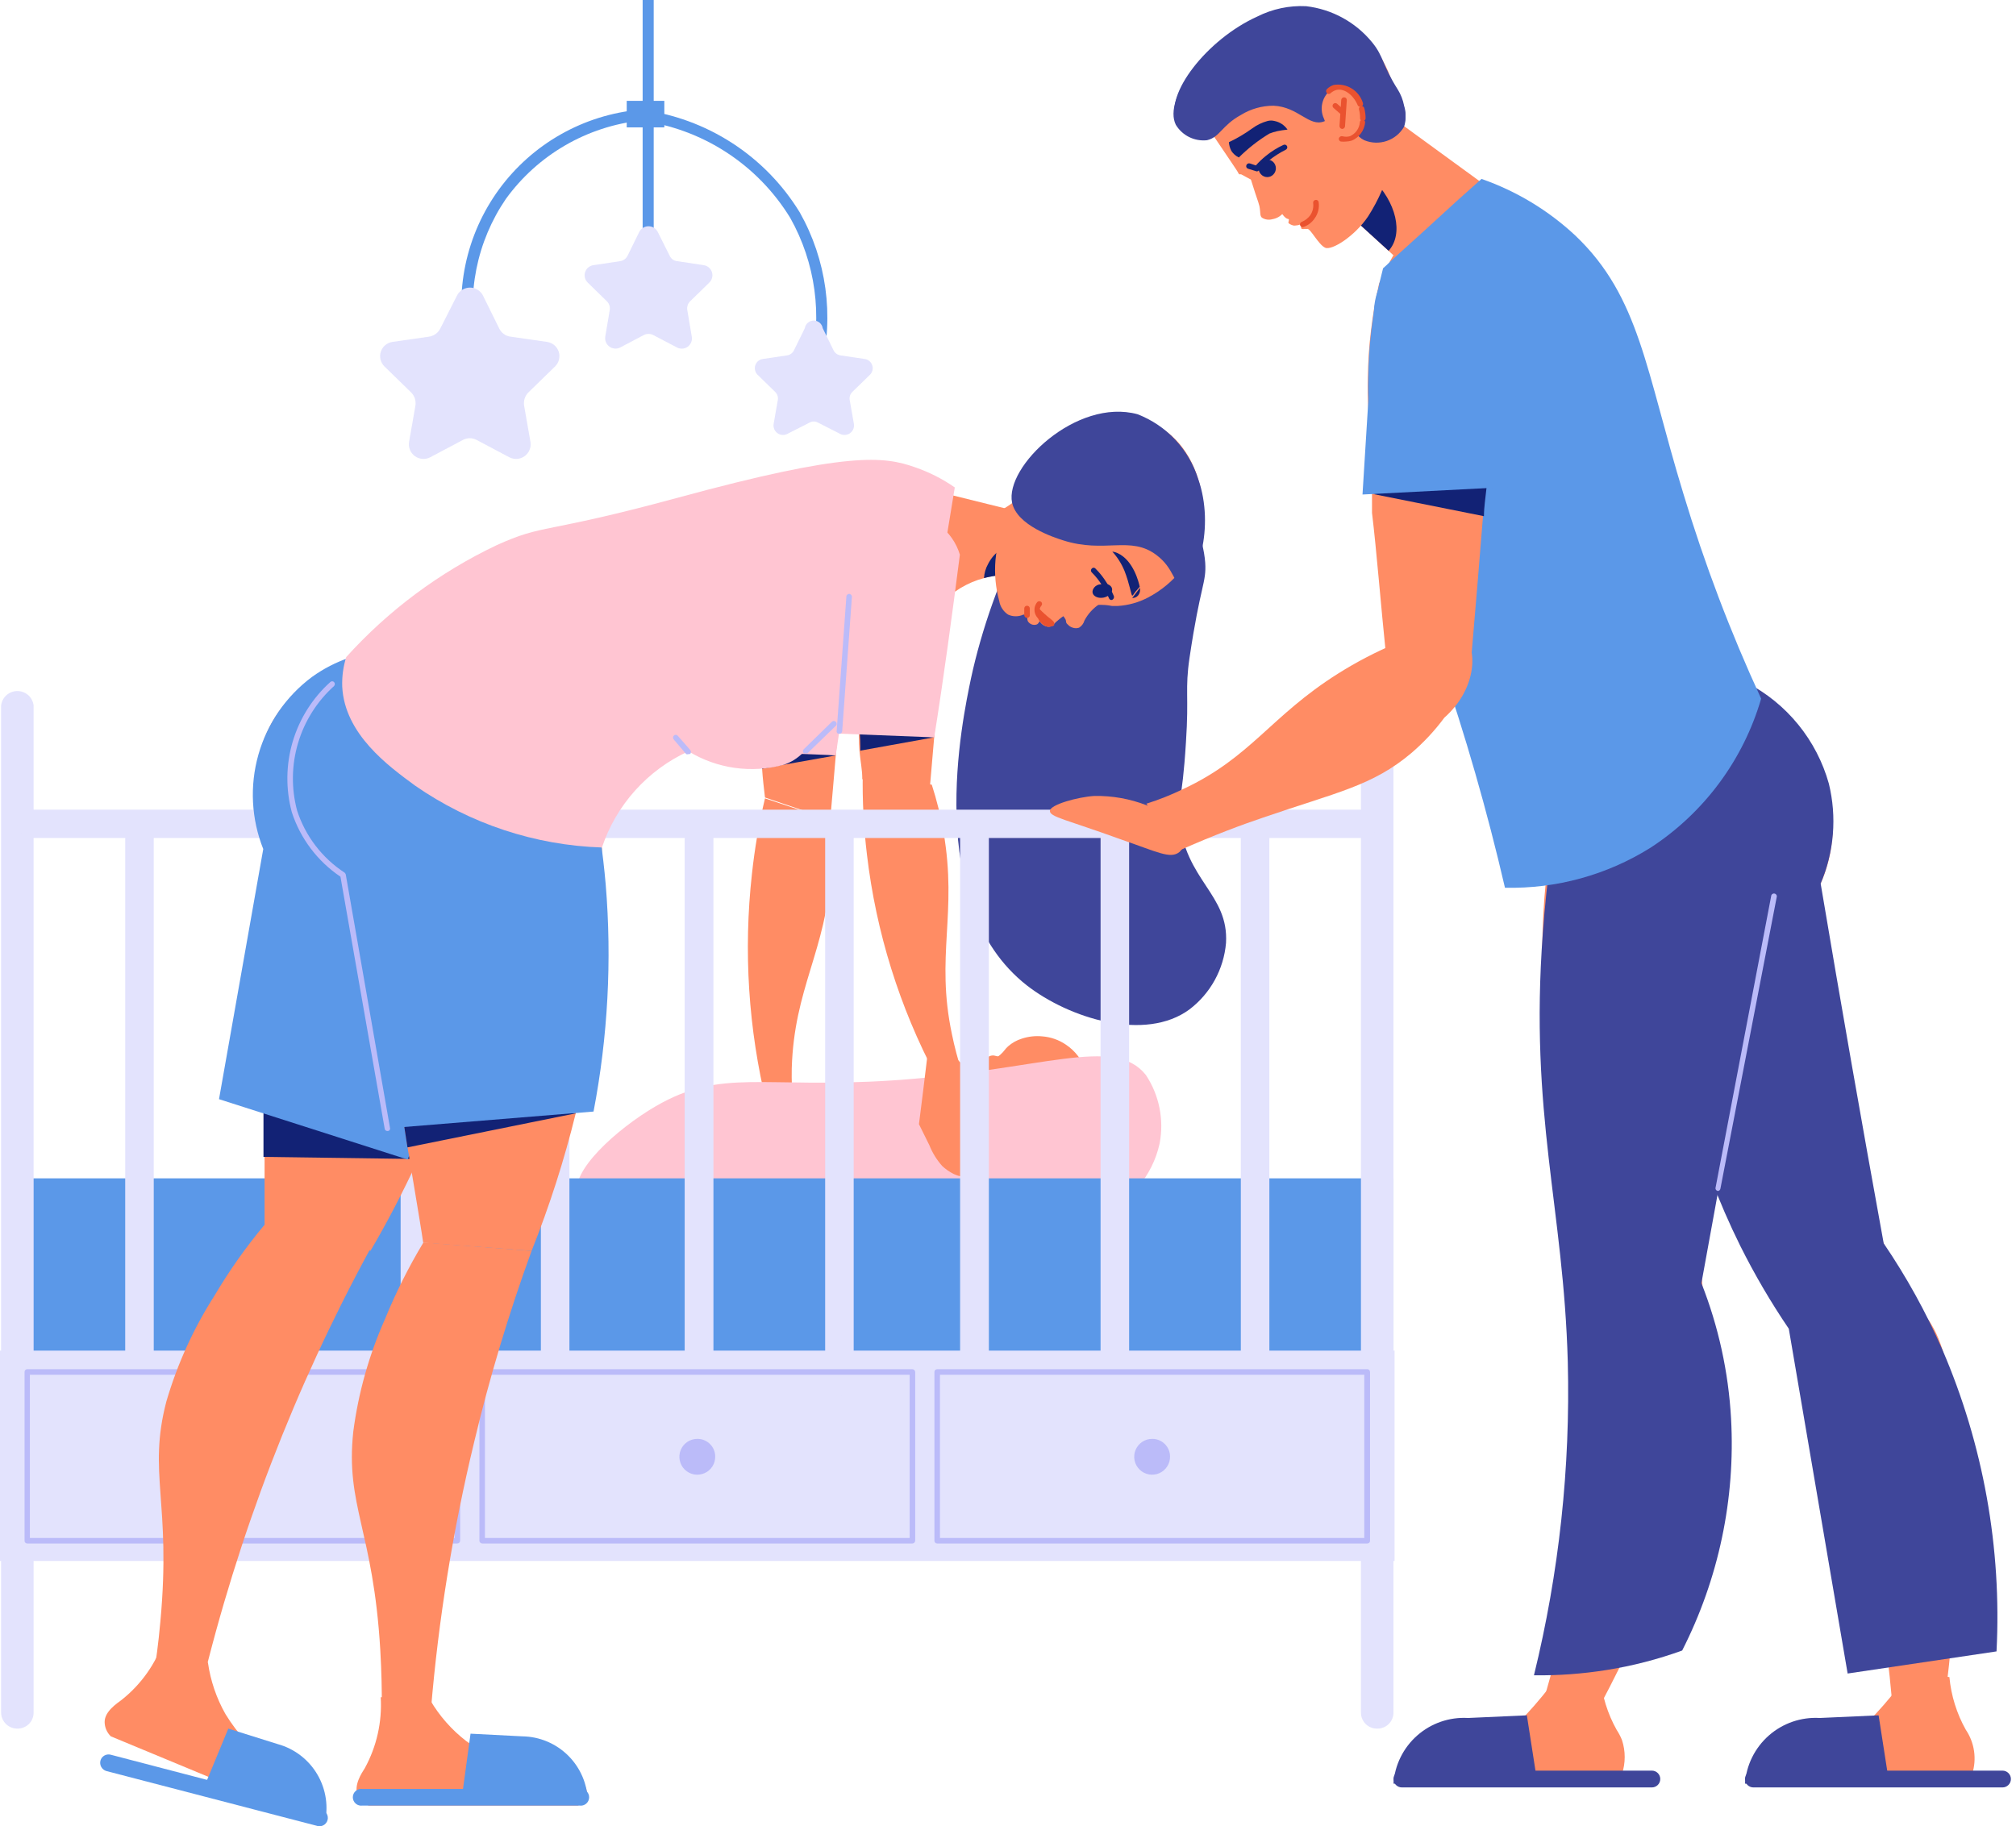 <svg width="277" height="251" viewBox="0 0 277 251" fill="none" xmlns="http://www.w3.org/2000/svg">
<path d="M192.65 243.807H222.863C223.36 242.297 223.36 240.667 222.863 239.156C222.669 238.667 222.424 238.198 222.134 237.758C220.886 235.531 220.12 233.066 219.885 230.524L214.413 229.916C207.483 239.217 203.592 241.071 201.252 240.95C199.641 240.95 198.06 241.74 196.419 241.77C195.355 241.77 194.079 241.77 193.379 242.53C193 242.862 192.743 243.312 192.65 243.807Z" fill="#FF8C64"/>
<path d="M240.767 243.806H270.98C271.301 242.792 271.389 241.718 271.236 240.666C271.084 239.613 270.695 238.608 270.099 237.727C268.851 235.5 268.085 233.035 267.85 230.493L262.378 229.885C255.448 239.186 251.557 241.04 249.217 240.919C247.575 240.919 246.025 241.709 244.384 241.739C243.32 241.739 242.043 241.739 241.344 242.499C241.015 242.86 240.812 243.319 240.767 243.806Z" fill="#FF8C64"/>
<path d="M185.659 29.788L190.796 34.469L199.033 42.098L210.462 30.122L191.404 16.231C190.616 19.065 189.599 21.83 188.364 24.499C187.569 26.315 186.666 28.081 185.659 29.788Z" fill="#FF8C64"/>
<path d="M185.659 29.788L190.796 34.469C192.893 32.159 191.86 27.721 188.486 24.499C187.452 26.262 186.571 28.025 185.659 29.788Z" fill="#122275"/>
<path d="M240.493 95.26L219.064 117.358C213.228 106.172 207.402 94.926 201.586 83.619C198.425 77.539 195.294 71.46 192.194 65.381C190.652 63.921 189.376 62.203 188.425 60.305C188.026 57.558 187.864 54.782 187.939 52.007C187.996 47.618 188.516 43.247 189.489 38.967C190.006 37.873 190.522 36.9 190.978 35.927C191.599 34.782 192.289 33.675 193.045 32.614L199.975 27.629L203.441 25.137C205.253 25.893 206.984 26.829 208.608 27.933C211.26 29.934 213.668 32.239 215.781 34.803C220.671 41.945 224.404 49.812 226.845 58.116C231.405 70.498 235.954 82.879 240.493 95.26Z" fill="#FF8C64"/>
<path d="M228.943 128.757C237.101 128.757 243.715 120.755 243.715 110.885C243.715 101.014 237.101 93.012 228.943 93.012C220.784 93.012 214.17 101.014 214.17 110.885C214.17 120.755 220.784 128.757 228.943 128.757Z" fill="#FF8C64"/>
<path d="M217.24 164.017C216.845 173.561 218.699 181.19 221.769 181.889C224.839 182.589 230.675 175.537 234.353 163.925L242.56 114.988L214.808 107.115C213.298 113.266 212.372 119.545 212.042 125.87C211.377 138.798 213.14 151.737 217.24 164.017Z" fill="#FF8C64"/>
<path d="M222.408 114.654C224.049 124.381 231.891 131.19 239.946 129.852C248.001 128.515 253.168 119.518 251.527 109.791C249.886 100.064 242.043 93.286 233.988 94.593C225.934 95.9 220.888 104.928 222.408 114.654Z" fill="#FF8C64"/>
<path d="M239.855 167.42C242.59 176.539 246.815 183.196 249.977 182.831C253.138 182.466 256.299 173.925 256.056 161.736C253.32 145.525 250.574 129.213 247.818 112.799L219.064 114.44C220.865 133.717 228.095 152.087 239.916 167.42H239.855Z" fill="#FF8C64"/>
<path d="M212.286 233.047L219.824 234.445C223.484 227.534 226.772 220.431 229.672 213.168C236.967 194.93 236.238 189.185 235.751 186.663C235.049 183.94 234.501 181.179 234.11 178.395C233.555 174.028 233.494 169.613 233.928 165.233L219.277 179.216C219.277 182.438 219.277 185.781 219.277 189.185C218.766 204.038 216.418 218.771 212.286 233.047Z" fill="#FF8C64"/>
<path d="M259.916 233.228L267.454 231.8C268.393 224.072 268.91 216.3 269.005 208.516C269.217 188.82 266.512 183.774 265.114 181.616C263.479 179.333 261.977 176.959 260.615 174.503C258.527 170.646 256.875 166.568 255.691 162.345L247.059 180.582C248.305 183.622 249.49 186.661 250.615 189.914C255.47 203.919 258.593 218.465 259.916 233.228Z" fill="#FF8C64"/>
<path d="M187.969 29.757C190.869 25.244 192.224 19.91 191.829 14.559C191.723 12.379 191.099 10.255 190.011 8.363C188.922 6.471 187.399 4.865 185.568 3.678C183.874 2.708 181.984 2.131 180.038 1.989C178.091 1.847 176.138 2.143 174.321 2.857C167.816 5.38 164.594 12.979 165.81 16.809C166.002 17.372 166.257 17.913 166.57 18.42C168.971 21.976 170.066 23.587 170.096 23.678C170.125 23.787 170.189 23.883 170.278 23.952C170.359 23.965 170.441 23.965 170.521 23.952L172.041 24.772C174.564 27.417 175.598 28.572 175.871 28.967C176.297 29.605 176.54 29.94 176.874 30.061C177.209 30.183 177.057 30.061 177.087 30.244C177.117 30.426 176.935 30.548 177.087 30.7C177.239 30.852 177.695 31.004 177.786 31.004C177.877 31.004 178.698 31.004 179.002 30.608C179.038 30.479 179.038 30.343 179.002 30.213C179.002 30.213 178.576 31.186 178.85 31.459C178.989 31.497 179.136 31.497 179.276 31.459C179.395 31.489 179.52 31.489 179.64 31.459C180.096 31.459 181.16 33.618 182.072 34.043C182.984 34.469 186.145 32.463 187.969 29.757Z" fill="#FF8C64"/>
<path d="M173.379 29.909C173.592 30.048 173.833 30.139 174.085 30.176C174.337 30.212 174.594 30.194 174.838 30.122C175.391 30.031 175.896 29.752 176.266 29.332C176.331 29.006 176.265 28.668 176.084 28.39C175.902 28.146 175.628 28.146 175.324 27.934C175.008 27.697 174.774 27.368 174.656 26.991L171.829 24.529L172.437 26.444C172.923 27.903 172.953 27.934 173.045 28.329C173.227 29.271 173.075 29.605 173.379 29.909Z" fill="#FF8C64"/>
<path d="M172.68 23.557L171.494 23.193C171.445 23.179 171.399 23.155 171.359 23.123C171.319 23.09 171.287 23.05 171.264 23.004C171.241 22.958 171.228 22.908 171.226 22.856C171.224 22.805 171.232 22.754 171.251 22.706C171.286 22.611 171.355 22.533 171.446 22.488C171.536 22.442 171.641 22.434 171.737 22.463L172.558 22.737C172.976 22.263 173.434 21.826 173.926 21.43C174.668 20.821 175.486 20.311 176.358 19.91C176.402 19.89 176.449 19.879 176.497 19.877C176.545 19.875 176.593 19.883 176.639 19.9C176.684 19.917 176.725 19.943 176.76 19.976C176.796 20.009 176.824 20.048 176.844 20.092C176.864 20.136 176.875 20.184 176.877 20.232C176.878 20.28 176.87 20.328 176.853 20.373C176.837 20.418 176.811 20.46 176.778 20.495C176.745 20.53 176.706 20.559 176.662 20.579C175.866 20.979 175.113 21.457 174.412 22.007C173.899 22.434 173.422 22.902 172.984 23.405C172.946 23.45 172.9 23.487 172.848 23.513C172.795 23.539 172.738 23.554 172.68 23.557Z" fill="#122275"/>
<path d="M173.288 23.983C173.395 24.096 173.525 24.186 173.669 24.247C173.812 24.309 173.967 24.34 174.123 24.34C174.28 24.34 174.434 24.309 174.578 24.247C174.722 24.186 174.852 24.096 174.959 23.983C175.182 23.755 175.307 23.45 175.307 23.131C175.307 22.813 175.182 22.508 174.959 22.28C174.737 22.059 174.437 21.936 174.123 21.936C173.81 21.936 173.51 22.059 173.288 22.28C173.174 22.391 173.083 22.523 173.021 22.669C172.959 22.816 172.927 22.973 172.927 23.131C172.927 23.29 172.959 23.447 173.021 23.594C173.083 23.74 173.174 23.872 173.288 23.983Z" fill="#122275"/>
<path d="M175.507 18.025C175.134 18.108 174.768 18.22 174.412 18.36C172.889 19.285 171.481 20.387 170.218 21.643C169.794 21.442 169.436 21.126 169.184 20.731C168.993 20.363 168.879 19.959 168.85 19.545C169.969 19.015 171.037 18.384 172.041 17.661C172.679 17.185 173.401 16.835 174.169 16.627C174.478 16.547 174.802 16.547 175.111 16.627C175.842 16.771 176.486 17.197 176.905 17.813C176.435 17.859 175.969 17.93 175.507 18.025Z" fill="#122275"/>
<path d="M179.002 31.217C178.924 31.217 178.848 31.194 178.783 31.15C178.718 31.107 178.667 31.046 178.637 30.973C178.618 30.926 178.61 30.875 178.612 30.823C178.614 30.772 178.627 30.722 178.65 30.676C178.673 30.63 178.706 30.59 178.745 30.557C178.785 30.524 178.831 30.501 178.88 30.487C179.342 30.294 179.741 29.979 180.036 29.575C180.366 29.085 180.507 28.49 180.431 27.903C180.422 27.853 180.424 27.802 180.437 27.752C180.449 27.703 180.472 27.657 180.503 27.616C180.535 27.576 180.574 27.543 180.62 27.519C180.665 27.496 180.714 27.481 180.765 27.478C180.815 27.469 180.867 27.471 180.916 27.484C180.966 27.496 181.012 27.519 181.052 27.551C181.092 27.582 181.125 27.622 181.149 27.667C181.173 27.712 181.187 27.761 181.191 27.812C181.296 28.585 181.1 29.369 180.643 30.001C180.279 30.55 179.745 30.966 179.124 31.186L179.002 31.217Z" fill="#EA522F"/>
<path d="M162.953 101.978C162.406 110.793 161.768 109.851 162.011 112.465C162.831 121.067 168.85 122.83 168.455 129.608C168.3 131.394 167.774 133.127 166.911 134.698C166.047 136.268 164.865 137.641 163.439 138.727C157.36 143.226 146.904 139.973 141.068 135.414C126.782 124.198 132.223 98.939 133.438 93.133C136.144 80.579 144.077 61.43 153.165 61.856C158.971 62.129 165.05 70.275 165.597 77.327C165.78 80.124 164.929 80.367 163.439 90.428C162.801 94.805 163.378 95.565 162.953 101.978Z" fill="#3F469A"/>
<path d="M108.97 151.798H105.353C102.828 141.44 102.138 130.72 103.316 120.125C103.69 116.625 104.289 113.153 105.109 109.729L114.228 112.769C114.385 115.006 114.385 117.25 114.228 119.487C113.468 130.855 109.122 135.748 108.787 146.843C108.754 148.497 108.815 150.151 108.97 151.798Z" fill="#FF8C64"/>
<path d="M137.785 154.411C136.73 153.731 135.715 152.99 134.746 152.192C134.002 151.531 133.376 150.75 132.891 149.882C132.777 149.721 132.696 149.538 132.654 149.345C132.612 149.151 132.61 148.951 132.648 148.757C132.831 148.21 133.286 147.541 133.286 147.329C133.286 147.116 133.287 146.873 133.621 146.842C133.955 146.812 134.715 146.022 134.928 145.991C136.021 145.92 137.044 145.43 137.785 144.623L138.241 144.076L138.515 143.803C139.07 143.315 139.723 142.953 140.43 142.739C141.321 142.448 142.263 142.345 143.196 142.435C144.373 142.522 145.506 142.921 146.478 143.59C147.756 144.451 148.713 145.713 149.197 147.176C149.681 148.639 149.665 150.222 149.153 151.675C148.425 152.898 147.322 153.854 146.008 154.402C144.695 154.949 143.239 155.059 141.858 154.715C141.142 154.424 140.381 154.259 139.609 154.229C138.995 154.197 138.38 154.258 137.785 154.411Z" fill="#FF8C64"/>
<path d="M135.931 146.691C135.96 146.54 135.96 146.385 135.931 146.235C135.931 146.022 135.931 145.992 135.779 145.809C135.744 145.67 135.744 145.523 135.779 145.384C135.779 145.384 135.779 145.171 136.113 145.11C136.321 145.043 136.544 145.043 136.752 145.11C137.267 145.267 137.817 145.267 138.332 145.11L137.268 146.113L135.931 146.691Z" fill="#FF8C64"/>
<path d="M159.336 157.148C158.847 159.396 157.801 161.486 156.296 163.227C150.703 169.306 136.356 165.537 123.529 164.2C96.781 161.342 81.249 169.215 79.394 164.412C78.118 161.099 84.774 155.142 90.094 152.041C99.213 146.752 104.684 149.67 122.709 148.485C143.044 147.117 153.105 142.223 157.451 147.755C159.281 150.52 159.957 153.891 159.336 157.148Z" fill="#FFC5D2"/>
<path d="M133.499 157.422C134.077 159.397 133.682 161.069 132.77 161.555C131.858 162.042 130.217 160.978 129.457 160.248C128.707 159.406 128.11 158.439 127.694 157.391L126.265 154.504C126.66 151.464 127.025 148.424 127.39 145.385H131.311C132.929 146.863 134.071 148.788 134.594 150.917C134.594 151.16 135.11 153.227 134.594 153.47C134.077 153.713 132.922 152.163 131.98 150.734L133.499 157.422Z" fill="#FF8C64"/>
<path d="M117.055 77.996C116.325 86.608 115.586 95.22 114.836 103.833C114.593 106.872 114.319 109.699 114.076 112.647L105.109 109.608C104.957 108.331 104.805 107.024 104.714 105.687C104.623 104.349 104.714 103.741 104.532 102.647C104.226 97.226 104.338 91.789 104.866 86.385C105.2 82.829 105.687 79.516 106.295 76.415C107.211 75.538 108.346 74.923 109.581 74.634C110.816 74.345 112.106 74.394 113.316 74.774C114.92 75.345 116.253 76.494 117.055 77.996Z" fill="#FF8C64"/>
<path d="M114.806 103.832C111.432 104.44 108.058 105.017 104.714 105.656C104.714 104.683 104.714 103.71 104.532 102.616C107.967 103.042 111.462 103.437 114.806 103.832Z" fill="#122275"/>
<path d="M114.836 103.803L100.854 103.256C101.644 95.079 102.404 86.903 103.195 78.726C103.639 77.029 104.633 75.526 106.022 74.454C107.41 73.382 109.115 72.801 110.869 72.801C112.624 72.801 114.329 73.382 115.718 74.454C117.106 75.526 118.1 77.029 118.544 78.726C117.298 87.085 116.082 95.444 114.836 103.803Z" fill="#FFC5D2"/>
<path d="M50.67 248.153H79.394C79.682 248.04 79.94 247.864 80.151 247.637C80.361 247.411 80.518 247.141 80.61 246.846C80.693 246.38 80.618 245.901 80.398 245.482C80.178 245.064 79.825 244.731 79.394 244.536C77.087 244.326 74.806 243.888 72.586 243.229C69.505 242.49 66.602 241.147 64.044 239.277C62.06 237.745 60.388 235.847 59.12 233.684L52.312 233.259C52.515 236.652 51.757 240.034 50.123 243.016C49.697 243.685 48.573 245.356 49.15 246.755C49.478 247.384 50.016 247.878 50.67 248.153Z" fill="#FF8C64"/>
<path d="M15.228 238.639L41.734 249.642C42.039 249.647 42.343 249.585 42.621 249.459C42.9 249.332 43.147 249.146 43.345 248.913C43.606 248.516 43.727 248.043 43.689 247.569C43.65 247.095 43.454 246.648 43.132 246.299C41.089 245.221 39.155 243.948 37.357 242.499C34.794 240.631 32.625 238.276 30.973 235.569C29.74 233.389 28.926 230.997 28.572 228.517L22.493 225.478C21.384 228.688 19.38 231.515 16.718 233.624C16.079 234.11 14.377 235.204 14.377 236.663C14.38 237.033 14.457 237.398 14.603 237.737C14.749 238.077 14.962 238.383 15.228 238.639Z" fill="#FF8C64"/>
<path d="M132.131 147.208L128.606 147.877C123.59 138.419 120.374 128.112 119.122 117.481C118.671 113.76 118.478 110.012 118.544 106.265L128.028 107.845C128.714 109.974 129.252 112.147 129.639 114.35C131.584 125.597 128.514 131.341 130.794 142.132C131.144 143.848 131.591 145.542 132.131 147.208Z" fill="#FF8C64"/>
<path d="M191.465 161.949H2.401V200.157H191.465V161.949Z" fill="#5B98E8"/>
<path d="M191.616 185.628H0V214.535H191.616V185.628Z" fill="#E3E3FD"/>
<path d="M2.432 237.575C2.138 237.583 1.845 237.532 1.571 237.426C1.297 237.32 1.046 237.161 0.834 236.957C0.622 236.754 0.452 236.51 0.335 236.24C0.218 235.971 0.156 235.68 0.152 235.386V96.963C0.216 96.415 0.479 95.91 0.891 95.544C1.303 95.177 1.835 94.975 2.386 94.975C2.938 94.975 3.47 95.177 3.882 95.544C4.293 95.91 4.556 96.415 4.62 96.963V235.386C4.62 235.967 4.39 236.523 3.979 236.934C3.569 237.344 3.012 237.575 2.432 237.575Z" fill="#E3E3FD"/>
<path d="M189.276 237.575C188.981 237.587 188.686 237.539 188.41 237.435C188.134 237.331 187.882 237.171 187.669 236.967C187.456 236.762 187.287 236.517 187.171 236.245C187.055 235.974 186.996 235.681 186.996 235.386V96.963C186.996 96.382 187.227 95.826 187.637 95.415C188.048 95.005 188.604 94.774 189.185 94.774C189.479 94.766 189.771 94.817 190.045 94.923C190.32 95.029 190.57 95.188 190.782 95.392C190.994 95.595 191.164 95.839 191.281 96.109C191.398 96.379 191.46 96.669 191.464 96.963V235.386C191.464 235.674 191.408 235.958 191.298 236.224C191.188 236.489 191.027 236.73 190.823 236.934C190.62 237.137 190.379 237.298 190.113 237.408C189.848 237.518 189.563 237.575 189.276 237.575Z" fill="#E3E3FD"/>
<path d="M19.21 191.798C18.951 191.81 18.692 191.77 18.45 191.679C18.207 191.588 17.985 191.449 17.797 191.27C17.609 191.091 17.46 190.876 17.358 190.637C17.256 190.399 17.204 190.142 17.204 189.883V114.592C17.204 114.081 17.405 113.591 17.763 113.227C18.122 112.863 18.608 112.655 19.119 112.647C19.379 112.643 19.636 112.69 19.878 112.785C20.119 112.881 20.339 113.023 20.525 113.204C20.712 113.384 20.86 113.6 20.963 113.838C21.066 114.076 21.121 114.333 21.125 114.592V189.883C21.125 190.391 20.924 190.878 20.564 191.237C20.205 191.596 19.718 191.798 19.21 191.798Z" fill="#E3E3FD"/>
<path d="M38.512 191.798C38.254 191.806 37.997 191.763 37.756 191.671C37.515 191.579 37.294 191.439 37.108 191.261C36.921 191.083 36.772 190.869 36.668 190.633C36.565 190.396 36.51 190.141 36.506 189.883V114.592C36.565 114.115 36.797 113.675 37.159 113.356C37.52 113.037 37.985 112.861 38.466 112.861C38.948 112.861 39.413 113.037 39.774 113.356C40.135 113.675 40.367 114.115 40.427 114.592V189.883C40.427 190.391 40.225 190.878 39.866 191.237C39.507 191.597 39.02 191.798 38.512 191.798Z" fill="#E3E3FD"/>
<path d="M57.053 191.799C56.794 191.811 56.535 191.771 56.292 191.68C56.05 191.589 55.828 191.45 55.64 191.271C55.452 191.092 55.303 190.877 55.201 190.638C55.099 190.4 55.047 190.143 55.047 189.884V114.593C55.047 114.082 55.248 113.592 55.606 113.228C55.964 112.864 56.451 112.655 56.962 112.647C57.223 112.639 57.482 112.684 57.725 112.778C57.968 112.872 58.19 113.014 58.377 113.195C58.564 113.377 58.713 113.594 58.815 113.834C58.916 114.074 58.968 114.332 58.968 114.593V189.884C58.968 190.392 58.766 190.879 58.407 191.238C58.048 191.597 57.561 191.799 57.053 191.799Z" fill="#E3E3FD"/>
<path d="M76.324 191.798C76.066 191.806 75.809 191.763 75.568 191.671C75.327 191.579 75.107 191.439 74.92 191.261C74.733 191.083 74.584 190.869 74.481 190.633C74.377 190.396 74.322 190.141 74.318 189.883V114.592C74.378 114.115 74.61 113.675 74.971 113.356C75.332 113.037 75.797 112.861 76.279 112.861C76.76 112.861 77.225 113.037 77.587 113.356C77.948 113.675 78.18 114.115 78.239 114.592V189.883C78.239 190.391 78.037 190.878 77.678 191.237C77.319 191.597 76.832 191.798 76.324 191.798Z" fill="#E3E3FD"/>
<path d="M96.082 191.799C95.824 191.807 95.567 191.763 95.326 191.671C95.085 191.579 94.864 191.44 94.677 191.262C94.491 191.083 94.341 190.87 94.238 190.633C94.135 190.397 94.079 190.142 94.076 189.884V114.593C94.076 114.069 94.284 113.566 94.654 113.196C95.025 112.825 95.527 112.617 96.051 112.617C96.575 112.617 97.078 112.825 97.448 113.196C97.819 113.566 98.027 114.069 98.027 114.593V189.884C98.019 190.394 97.811 190.881 97.447 191.24C97.083 191.598 96.592 191.799 96.082 191.799Z" fill="#E3E3FD"/>
<path d="M115.353 191.798C115.096 191.806 114.841 191.763 114.601 191.67C114.362 191.577 114.144 191.438 113.959 191.259C113.775 191.08 113.629 190.866 113.529 190.63C113.429 190.394 113.377 190.14 113.377 189.883V114.592C113.377 114.081 113.578 113.591 113.936 113.227C114.294 112.863 114.782 112.655 115.292 112.647C115.552 112.643 115.809 112.69 116.051 112.785C116.292 112.881 116.512 113.023 116.698 113.204C116.884 113.384 117.033 113.6 117.136 113.838C117.239 114.076 117.294 114.333 117.298 114.592V189.883C117.29 190.394 117.082 190.881 116.718 191.239C116.354 191.597 115.864 191.798 115.353 191.798Z" fill="#E3E3FD"/>
<path d="M133.925 191.799C133.667 191.807 133.41 191.763 133.169 191.671C132.928 191.579 132.707 191.44 132.52 191.262C132.334 191.083 132.184 190.87 132.081 190.633C131.978 190.397 131.923 190.142 131.919 189.884V114.593C131.919 114.069 132.127 113.566 132.497 113.196C132.868 112.825 133.37 112.617 133.894 112.617C134.418 112.617 134.921 112.825 135.291 113.196C135.662 113.566 135.87 114.069 135.87 114.593V189.884C135.862 190.394 135.654 190.881 135.29 191.24C134.926 191.598 134.436 191.799 133.925 191.799Z" fill="#E3E3FD"/>
<path d="M153.226 191.799C152.967 191.811 152.708 191.771 152.465 191.68C152.222 191.589 152 191.45 151.813 191.271C151.625 191.092 151.476 190.877 151.374 190.638C151.272 190.4 151.22 190.143 151.22 189.884V114.593C151.22 114.082 151.421 113.592 151.779 113.228C152.137 112.864 152.624 112.655 153.135 112.647C153.396 112.639 153.655 112.684 153.898 112.778C154.141 112.872 154.363 113.014 154.55 113.195C154.737 113.377 154.886 113.594 154.987 113.834C155.089 114.074 155.141 114.332 155.141 114.593V189.884C155.141 190.392 154.939 190.879 154.58 191.238C154.221 191.597 153.734 191.799 153.226 191.799Z" fill="#E3E3FD"/>
<path d="M172.497 191.798C172.239 191.806 171.982 191.763 171.741 191.671C171.5 191.579 171.28 191.439 171.093 191.261C170.906 191.083 170.757 190.869 170.654 190.633C170.55 190.396 170.495 190.141 170.491 189.883V114.592C170.551 114.115 170.783 113.675 171.144 113.356C171.505 113.037 171.97 112.861 172.452 112.861C172.933 112.861 173.398 113.037 173.76 113.356C174.121 113.675 174.353 114.115 174.412 114.592V189.883C174.412 190.391 174.211 190.878 173.851 191.237C173.492 191.597 173.005 191.798 172.497 191.798Z" fill="#E3E3FD"/>
<path d="M187.27 115.171H4.347C3.831 115.171 3.336 114.966 2.971 114.601C2.606 114.236 2.401 113.742 2.401 113.226C2.401 112.71 2.606 112.215 2.971 111.85C3.336 111.485 3.831 111.28 4.347 111.28H187.27C187.786 111.28 188.281 111.485 188.645 111.85C189.01 112.215 189.215 112.71 189.215 113.226C189.215 113.742 189.01 114.236 188.645 114.601C188.281 114.966 187.786 115.171 187.27 115.171Z" fill="#E3E3FD"/>
<path d="M125.353 212.135H66.263C66.159 212.135 66.058 212.093 65.984 212.019C65.91 211.945 65.868 211.844 65.868 211.74V188.578C65.868 188.473 65.91 188.372 65.984 188.298C66.058 188.224 66.159 188.183 66.263 188.183H125.353C125.458 188.183 125.558 188.224 125.633 188.298C125.707 188.372 125.748 188.473 125.748 188.578V211.74C125.748 211.844 125.707 211.945 125.633 212.019C125.558 212.093 125.458 212.135 125.353 212.135ZM66.628 211.375H124.988V188.943H66.628V211.375Z" fill="#BBBBF9"/>
<path d="M98.27 200.157C98.282 200.647 98.148 201.129 97.885 201.541C97.622 201.954 97.242 202.279 96.793 202.475C96.344 202.671 95.848 202.728 95.366 202.64C94.885 202.552 94.44 202.322 94.09 201.981C93.739 201.639 93.499 201.2 93.399 200.721C93.299 200.242 93.344 199.744 93.528 199.291C93.713 198.837 94.028 198.449 94.434 198.176C94.84 197.902 95.319 197.756 95.808 197.756C96.127 197.752 96.445 197.811 96.741 197.929C97.038 198.048 97.308 198.224 97.537 198.447C97.765 198.67 97.948 198.936 98.074 199.229C98.2 199.523 98.266 199.838 98.27 200.157Z" fill="#BBBBF9"/>
<path d="M62.829 212.135H3.739C3.688 212.135 3.638 212.124 3.592 212.104C3.546 212.084 3.504 212.054 3.47 212.017C3.435 211.98 3.409 211.936 3.393 211.888C3.376 211.841 3.37 211.79 3.374 211.74V188.578C3.37 188.527 3.376 188.477 3.393 188.429C3.409 188.381 3.435 188.337 3.47 188.3C3.504 188.263 3.546 188.233 3.592 188.213C3.638 188.193 3.688 188.182 3.739 188.183H62.829C62.933 188.183 63.034 188.224 63.108 188.298C63.182 188.372 63.224 188.473 63.224 188.578V211.74C63.224 211.844 63.182 211.945 63.108 212.019C63.034 212.093 62.933 212.135 62.829 212.135ZM4.104 211.375H62.464V188.943H4.104V211.375Z" fill="#BBBBF9"/>
<path d="M35.776 200.157C35.788 200.647 35.654 201.129 35.391 201.541C35.128 201.954 34.748 202.279 34.299 202.475C33.85 202.671 33.354 202.728 32.872 202.64C32.391 202.552 31.946 202.322 31.596 201.981C31.245 201.639 31.005 201.2 30.905 200.721C30.805 200.242 30.85 199.744 31.034 199.291C31.219 198.837 31.534 198.449 31.94 198.176C32.346 197.902 32.825 197.756 33.314 197.756C33.633 197.752 33.95 197.811 34.247 197.929C34.544 198.048 34.814 198.224 35.042 198.447C35.271 198.67 35.453 198.936 35.579 199.229C35.705 199.523 35.772 199.838 35.776 200.157Z" fill="#BBBBF9"/>
<path d="M187.878 212.135H128.758C128.707 212.135 128.657 212.124 128.611 212.104C128.564 212.084 128.523 212.054 128.488 212.017C128.454 211.98 128.428 211.936 128.411 211.888C128.395 211.841 128.389 211.79 128.393 211.74V188.578C128.389 188.527 128.395 188.477 128.411 188.429C128.428 188.381 128.454 188.337 128.488 188.3C128.523 188.263 128.564 188.233 128.611 188.213C128.657 188.193 128.707 188.182 128.758 188.183H187.878C187.928 188.182 187.978 188.193 188.025 188.213C188.071 188.233 188.113 188.263 188.147 188.3C188.181 188.337 188.208 188.381 188.224 188.429C188.24 188.477 188.247 188.527 188.243 188.578V211.74C188.247 211.79 188.24 211.841 188.224 211.888C188.208 211.936 188.181 211.98 188.147 212.017C188.113 212.054 188.071 212.084 188.025 212.104C187.978 212.124 187.928 212.135 187.878 212.135ZM129.153 211.375H187.452V188.943H129.153V211.375Z" fill="#BBBBF9"/>
<path d="M160.764 200.157C160.777 200.647 160.642 201.129 160.379 201.541C160.116 201.954 159.736 202.279 159.287 202.475C158.839 202.671 158.342 202.728 157.86 202.64C157.379 202.552 156.935 202.322 156.584 201.981C156.234 201.639 155.993 201.2 155.893 200.721C155.793 200.242 155.838 199.744 156.023 199.291C156.207 198.837 156.522 198.449 156.928 198.176C157.335 197.902 157.813 197.756 158.302 197.756C158.622 197.752 158.939 197.811 159.235 197.929C159.532 198.048 159.802 198.224 160.031 198.447C160.259 198.67 160.442 198.936 160.568 199.229C160.694 199.523 160.76 199.838 160.764 200.157Z" fill="#BBBBF9"/>
<path d="M35.472 104.654C35.13 107.68 35.674 110.741 37.036 113.465C38.399 116.189 40.522 118.459 43.149 120C45.776 121.542 48.794 122.288 51.836 122.15C54.879 122.011 57.816 120.992 60.291 119.218C62.766 117.443 64.674 114.989 65.783 112.153C66.891 109.316 67.154 106.218 66.538 103.236C65.921 100.253 64.454 97.513 62.312 95.348C60.17 93.183 57.446 91.685 54.47 91.037C50.147 90.342 45.725 91.383 42.167 93.934C38.609 96.484 36.203 100.337 35.472 104.654Z" fill="#FF8C64"/>
<path d="M69.212 117.511C67.756 129.726 64.69 141.694 60.093 153.104C59.272 155.171 58.421 157.147 57.57 159.184C57.502 159.253 57.451 159.336 57.418 159.427C55.291 163.986 53.102 168.181 50.913 171.889C46.05 170.734 41.217 169.609 36.354 168.515C36.354 166.783 36.354 164.442 36.354 161.615C36.354 160.795 36.354 160.004 36.354 159.214C36.354 156.326 36.354 153.834 36.354 151.706C36.229 147.478 36.351 143.245 36.718 139.031C36.718 138.849 36.718 138.636 36.931 137.42C38.269 128.94 39.454 122.222 40.305 117.723L69.212 117.511Z" fill="#FF8C64"/>
<path d="M21.125 230.128L27.66 232.012C32.708 210.993 40.495 190.728 50.822 171.737L36.323 168.363C33.798 171.387 31.521 174.609 29.515 177.999C26.61 182.53 24.368 187.453 22.858 192.619C20.274 202.528 23.557 206.419 22.037 222.833C21.764 225.964 21.399 228.456 21.125 230.128Z" fill="#FF8C64"/>
<path d="M58.148 159.275H57.357H56.02L36.202 159.001C36.202 156.113 36.202 153.621 36.202 151.493L57.479 158.971L58.148 159.275Z" fill="#122275"/>
<path d="M56.02 159.367L30.092 151.068L36.171 116.691C34.527 112.562 34.292 108.007 35.501 103.731C36.71 99.456 39.296 95.698 42.858 93.043C46.038 90.752 49.831 89.467 53.749 89.353C57.666 89.239 61.527 90.302 64.835 92.404C69.013 95.438 71.925 99.907 73.013 104.955C74.101 110.003 73.289 115.275 70.731 119.761C65.868 132.912 60.964 146.114 56.02 159.367Z" fill="#5B98E8"/>
<path d="M49.546 111.919C49.657 114.965 50.651 117.912 52.405 120.404C54.159 122.896 56.599 124.826 59.428 125.958C62.258 127.091 65.355 127.378 68.344 126.785C71.334 126.192 74.087 124.744 76.269 122.617C78.452 120.49 79.97 117.775 80.64 114.802C81.31 111.829 81.103 108.726 80.043 105.868C78.984 103.011 77.118 100.522 74.672 98.704C72.226 96.886 69.305 95.817 66.263 95.627C61.891 95.586 57.679 97.276 54.547 100.328C51.416 103.38 49.618 107.547 49.546 111.919Z" fill="#FF8C64"/>
<path d="M52.464 234.11L59.211 234.991C60.243 222.608 62.225 210.322 65.139 198.243C67.263 189.323 69.902 180.534 73.041 171.92L58.178 170.765C56.146 174.139 54.378 177.665 52.889 181.312C50.704 186.223 49.24 191.424 48.542 196.753C47.448 206.936 51.278 210.31 52.251 226.754C52.433 229.854 52.464 232.438 52.464 234.11Z" fill="#FF8C64"/>
<path d="M79.333 152.102C79.333 152.527 79.121 152.953 79.121 152.953C77.539 159.409 75.507 165.747 73.041 171.92L58.147 170.795C57.904 169.093 57.509 166.783 57.053 164.017C56.597 161.251 56.293 159.518 55.989 157.634C55.624 155.172 55.26 153.074 55.017 151.311C54.318 147.582 53.952 143.798 53.922 140.004C54.042 135.358 54.778 130.748 56.111 126.295C60.306 124.472 64.804 122.648 69.546 120.915C74.288 119.183 78.482 117.876 82.707 116.478C82.54 128.424 81.412 140.337 79.333 152.102Z" fill="#FF8C64"/>
<path d="M79.121 153.013L55.989 157.694C55.625 155.232 55.26 153.135 55.017 151.372L79.121 153.013Z" fill="#122275"/>
<path d="M81.553 152.77L53.224 155.08C51.562 142.921 49.88 130.763 48.178 118.605C41.278 111.127 40.609 100.61 45.655 94.288C50.701 87.965 59.576 87.631 65.139 89.121C69.469 90.445 73.316 93.012 76.201 96.502C79.087 99.993 80.884 104.254 81.37 108.756C82.231 112.983 82.85 117.256 83.224 121.553C84.088 131.986 83.525 142.488 81.553 152.77Z" fill="#5B98E8"/>
<path d="M53.223 155.445C53.136 155.446 53.052 155.416 52.985 155.36C52.918 155.305 52.873 155.227 52.859 155.141L46.779 120.49C43.62 118.362 41.266 115.237 40.092 111.614C39.241 108.437 39.284 105.086 40.217 101.932C41.151 98.778 42.938 95.943 45.381 93.741C45.415 93.707 45.455 93.68 45.5 93.662C45.544 93.643 45.592 93.634 45.64 93.634C45.688 93.634 45.735 93.643 45.779 93.662C45.824 93.68 45.864 93.707 45.898 93.741C45.968 93.815 46.008 93.913 46.008 94.015C46.008 94.117 45.968 94.215 45.898 94.288C43.559 96.397 41.847 99.111 40.952 102.13C40.056 105.15 40.011 108.358 40.822 111.401C41.96 114.912 44.266 117.926 47.357 119.942C47.425 120.012 47.476 120.094 47.509 120.186L53.588 155.019C53.602 155.068 53.605 155.119 53.596 155.168C53.587 155.218 53.568 155.264 53.539 155.305C53.509 155.346 53.471 155.38 53.427 155.404C53.383 155.428 53.334 155.442 53.284 155.445H53.223Z" fill="#BBBBF9"/>
<path d="M144.047 71.34C143.773 73.042 143.469 74.744 143.195 76.477C143.013 77.571 142.861 78.696 142.648 79.82C141.608 79.413 140.511 79.167 139.396 79.091C138.259 78.976 137.11 79.037 135.992 79.273C135.725 79.32 135.461 79.38 135.201 79.456L134.381 79.699C132.134 80.468 130.152 81.859 128.666 83.711L128.332 84.106C128.113 84.409 127.91 84.724 127.724 85.049L126.873 85.869L113.195 99.061C108.682 98.396 104.136 97.99 99.577 97.845C94.046 97.533 88.498 97.941 83.072 99.061C78.634 100.064 74.136 100.581 69.637 101.371C66.558 102.07 63.394 102.315 60.245 102.101L50.457 93.924C50.753 91.403 51.615 88.982 52.98 86.842C57.418 79.881 106.082 66.264 113.985 65.382C117.762 65.01 121.575 65.445 125.171 66.659L131.037 68.118L144.047 71.34Z" fill="#FF8C64"/>
<path d="M105.778 87.024C104.251 87.209 102.813 87.843 101.646 88.844C100.479 89.846 99.635 91.171 99.22 92.653C98.806 94.134 98.84 95.705 99.317 97.167C99.795 98.629 100.696 99.917 101.905 100.867C103.115 101.818 104.579 102.388 106.112 102.507C107.646 102.626 109.18 102.288 110.522 101.535C111.863 100.782 112.951 99.649 113.649 98.278C114.346 96.907 114.622 95.36 114.441 93.833C114.321 92.817 114.001 91.834 113.5 90.941C112.999 90.049 112.327 89.264 111.522 88.631C110.717 87.999 109.796 87.531 108.81 87.255C107.825 86.98 106.794 86.901 105.778 87.024Z" fill="#FF8C64"/>
<path d="M131.189 66.993C130.338 72.16 129.487 77.328 128.666 82.525L128.484 82.738L128.332 82.92C128.332 83.164 128.636 83.68 128.666 83.711C129.7 85.048 114.654 99.304 114.654 99.304C110.368 103.347 109.912 104.319 107.693 105.109C105.498 105.708 103.204 105.852 100.952 105.534C98.699 105.215 96.535 104.44 94.593 103.255C91.811 104.527 89.321 106.357 87.276 108.632C85.232 110.906 83.677 113.577 82.708 116.478C73.504 116.178 64.584 113.222 57.023 107.967C53.376 105.292 47.357 100.915 47.023 94.38C46.973 93.001 47.158 91.623 47.57 90.307C53.368 83.89 60.37 78.675 68.178 74.957C74.865 71.917 74.258 73.528 93.073 68.421C116.478 62.038 121.463 62.707 125.748 64.227C127.681 64.893 129.512 65.824 131.189 66.993Z" fill="#FFC5D2"/>
<path d="M130.551 75.474C129.852 84.076 129.092 92.678 128.362 101.28L127.602 110.125L118.484 107.085C118.484 105.839 118.21 104.532 118.088 103.164C117.967 101.796 118.088 101.249 117.936 100.125C117.631 94.693 117.743 89.247 118.271 83.832C118.605 80.276 119.091 76.963 119.699 73.863C120.619 72.991 121.754 72.379 122.988 72.091C124.222 71.802 125.51 71.847 126.721 72.221C128.362 72.783 129.731 73.945 130.551 75.474Z" fill="#FF8C64"/>
<path d="M128.332 101.341L118.21 103.165C118.21 102.222 118.21 101.25 118.058 100.125L128.332 101.341Z" fill="#122275"/>
<path d="M128.362 101.341L114.38 100.794C115.14 92.587 115.93 84.41 116.69 76.234C117.18 74.599 118.184 73.166 119.553 72.148C120.922 71.129 122.583 70.579 124.289 70.579C125.995 70.579 127.656 71.129 129.025 72.148C130.394 73.166 131.398 74.599 131.888 76.234C130.824 84.532 129.7 92.921 128.362 101.341Z" fill="#FFC5D2"/>
<path d="M115.322 100.854C115.27 100.86 115.218 100.853 115.169 100.835C115.12 100.816 115.076 100.787 115.04 100.748C115.005 100.71 114.979 100.664 114.965 100.613C114.95 100.563 114.948 100.51 114.958 100.459L116.295 81.978C116.295 81.765 116.477 81.644 116.69 81.613C116.787 81.627 116.876 81.674 116.943 81.746C117.009 81.818 117.049 81.911 117.055 82.008L115.718 100.489C115.71 100.589 115.665 100.682 115.592 100.749C115.518 100.817 115.422 100.854 115.322 100.854Z" fill="#BBBBF9"/>
<path d="M110.702 103.53C110.613 103.553 110.518 103.553 110.429 103.53C110.358 103.456 110.319 103.358 110.319 103.256C110.319 103.154 110.358 103.056 110.429 102.983L114.35 99.153C114.426 99.103 114.516 99.081 114.607 99.09C114.697 99.099 114.782 99.139 114.846 99.204C114.91 99.268 114.95 99.352 114.96 99.443C114.969 99.533 114.947 99.624 114.897 99.7L110.945 103.53C110.865 103.548 110.782 103.548 110.702 103.53Z" fill="#BBBBF9"/>
<path d="M94.592 103.651C94.493 103.679 94.388 103.679 94.288 103.651L92.586 101.645C92.516 101.571 92.476 101.473 92.476 101.371C92.476 101.269 92.516 101.171 92.586 101.098C92.62 101.064 92.66 101.037 92.705 101.018C92.749 101 92.796 100.99 92.845 100.99C92.893 100.99 92.94 101 92.984 101.018C93.029 101.037 93.069 101.064 93.103 101.098L94.835 103.073C94.9 103.15 94.935 103.247 94.935 103.347C94.935 103.447 94.9 103.544 94.835 103.62L94.592 103.651Z" fill="#BBBBF9"/>
<path d="M139.396 79.09C138.259 78.975 137.11 79.037 135.992 79.273C135.725 79.319 135.461 79.38 135.201 79.455C135.238 78.784 135.425 78.129 135.748 77.54C136.599 75.868 138.058 74.896 139.062 75.412C140.065 75.929 140.125 77.51 139.396 79.09Z" fill="#122275"/>
<path d="M137.967 69.819C137.423 72.163 137.027 74.539 136.782 76.932C136.616 78.842 136.791 80.767 137.299 82.616C137.362 82.992 137.503 83.351 137.713 83.67C137.922 83.989 138.195 84.262 138.514 84.47C138.844 84.621 139.201 84.698 139.563 84.698C139.925 84.698 140.283 84.621 140.612 84.47C140.689 84.466 140.767 84.477 140.84 84.503C140.913 84.529 140.98 84.57 141.037 84.622C141.25 84.896 141.037 85.26 141.372 85.564C141.514 85.712 141.697 85.814 141.897 85.857C142.097 85.9 142.306 85.883 142.496 85.808C142.658 85.7 142.777 85.538 142.831 85.352C142.95 85.563 143.116 85.745 143.316 85.882C143.516 86.019 143.746 86.108 143.986 86.142C144.113 86.157 144.242 86.142 144.363 86.1C144.484 86.058 144.594 85.989 144.685 85.899C144.937 85.624 145.212 85.37 145.506 85.139C147.154 83.762 149.256 83.047 151.402 83.133C151.554 83.133 152.071 83.133 152.801 83.285H153.561C155.015 83.198 156.434 82.805 157.725 82.13C159.553 81.175 161.155 79.841 162.424 78.215C163.692 76.59 164.598 74.712 165.081 72.707C166.084 67.54 163.682 60.032 157.755 57.995C155.048 57.333 152.202 57.538 149.617 58.579C147.032 59.621 144.839 61.447 143.347 63.801C142.229 66.337 140.349 68.462 137.967 69.88V69.819Z" fill="#FF8C64"/>
<path d="M145.749 84.38C146.003 84.55 146.211 84.779 146.357 85.048C146.57 85.383 146.357 85.565 146.722 85.839C146.899 86.042 147.131 86.19 147.39 86.264C147.675 86.366 147.987 86.366 148.272 86.264C148.626 86.041 148.886 85.695 149.001 85.291C149.496 84.348 150.23 83.552 151.129 82.981H148.272L145.749 84.38Z" fill="#FF8C64"/>
<path d="M152.709 82.465C152.636 82.463 152.564 82.439 152.504 82.395C152.445 82.352 152.4 82.291 152.375 82.222C152.103 81.612 151.788 81.023 151.433 80.459C151.027 79.808 150.548 79.206 150.004 78.665C149.97 78.631 149.943 78.591 149.925 78.547C149.906 78.502 149.897 78.455 149.897 78.407C149.897 78.359 149.906 78.311 149.925 78.267C149.943 78.223 149.97 78.182 150.004 78.148C150.036 78.11 150.075 78.08 150.12 78.058C150.164 78.037 150.213 78.026 150.263 78.026C150.312 78.026 150.361 78.037 150.405 78.058C150.45 78.08 150.49 78.11 150.521 78.148C151.102 78.724 151.612 79.367 152.041 80.063C152.434 80.648 152.77 81.269 153.044 81.918C153.077 82.015 153.073 82.121 153.034 82.216C152.995 82.311 152.923 82.388 152.831 82.434L152.709 82.465Z" fill="#122275"/>
<path d="M151.25 80.306C150.521 80.306 150.004 81.006 150.126 81.492C150.247 81.978 150.916 82.282 151.646 82.13C152.375 81.978 152.892 81.431 152.801 80.914C152.71 80.398 151.98 80.063 151.25 80.306Z" fill="#122275"/>
<path d="M142.8 84.987C142.741 84.989 142.682 84.975 142.63 84.949C142.577 84.922 142.531 84.883 142.496 84.835C142.35 84.648 142.245 84.432 142.188 84.202C142.13 83.972 142.121 83.732 142.162 83.498C142.22 83.219 142.346 82.958 142.527 82.738C142.6 82.667 142.698 82.628 142.8 82.628C142.902 82.628 143 82.667 143.074 82.738C143.108 82.772 143.135 82.812 143.153 82.856C143.172 82.901 143.181 82.948 143.181 82.996C143.181 83.044 143.172 83.092 143.153 83.136C143.135 83.18 143.108 83.221 143.074 83.255C142.973 83.38 142.901 83.525 142.861 83.68C142.837 83.942 142.913 84.202 143.074 84.41C143.108 84.444 143.135 84.484 143.153 84.528C143.172 84.573 143.181 84.62 143.181 84.668C143.181 84.716 143.172 84.764 143.153 84.808C143.135 84.852 143.108 84.893 143.074 84.927C143.035 84.956 142.991 84.976 142.944 84.987C142.897 84.997 142.848 84.998 142.8 84.987Z" fill="#EA522F"/>
<path d="M143.986 84.775C143.437 84.313 142.919 83.816 142.436 83.285C142.357 83.638 142.351 84.004 142.419 84.36C142.487 84.715 142.627 85.053 142.831 85.352C142.831 85.352 143.5 86.234 144.199 86.142C144.898 86.051 144.837 85.96 144.867 85.717C144.898 85.474 144.503 85.17 143.986 84.775Z" fill="#EA522F"/>
<path d="M156.631 80.792C156.667 80.972 156.664 81.157 156.622 81.335C156.58 81.513 156.5 81.681 156.388 81.825C156.287 81.944 156.161 82.038 156.019 82.102C155.877 82.165 155.722 82.195 155.567 82.19L156.631 80.792Z" fill="#122275"/>
<path d="M156.6 80.641L156.053 81.279C155.688 81.735 155.688 81.856 155.567 81.856C155.445 81.856 155.172 80.124 154.503 78.452C154.102 77.481 153.537 76.586 152.831 75.808C153.084 75.842 153.329 75.913 153.561 76.02C155.749 77.023 156.479 80.063 156.6 80.641Z" fill="#122275"/>
<path d="M141.128 84.927C141.029 84.927 140.933 84.89 140.859 84.822C140.786 84.754 140.741 84.662 140.733 84.562V83.65C140.729 83.6 140.735 83.549 140.752 83.501C140.768 83.454 140.794 83.41 140.829 83.373C140.863 83.335 140.905 83.306 140.951 83.286C140.997 83.265 141.047 83.255 141.098 83.255C141.148 83.251 141.199 83.257 141.247 83.274C141.295 83.29 141.339 83.316 141.376 83.351C141.413 83.385 141.443 83.427 141.463 83.473C141.483 83.519 141.493 83.569 141.493 83.62V84.532C141.497 84.582 141.491 84.633 141.475 84.681C141.458 84.729 141.432 84.772 141.398 84.81C141.363 84.847 141.322 84.876 141.275 84.897C141.229 84.917 141.179 84.927 141.128 84.927Z" fill="#EA522F"/>
<path d="M164.625 65.806C166.996 72.494 164.382 80.184 162.375 80.336C161.251 80.336 161.342 78.117 158.91 76.293C155.324 73.558 151.798 76.111 146.053 74.257C144.807 73.862 139.73 72.22 139.062 69.089C138.028 64.135 147.907 54.651 156.296 56.931C158.261 57.691 160.03 58.883 161.472 60.419C162.914 61.956 163.991 63.797 164.625 65.806Z" fill="#3F469A"/>
<path d="M79.607 248.152H49.819C49.654 248.179 49.485 248.17 49.323 248.125C49.162 248.081 49.012 248.001 48.885 247.893C48.757 247.784 48.654 247.649 48.584 247.497C48.514 247.345 48.477 247.18 48.477 247.012C48.477 246.845 48.514 246.68 48.584 246.528C48.654 246.376 48.757 246.241 48.885 246.132C49.012 246.024 49.162 245.944 49.323 245.9C49.485 245.855 49.654 245.846 49.819 245.873H79.607C79.772 245.846 79.942 245.855 80.103 245.9C80.264 245.944 80.414 246.024 80.542 246.132C80.669 246.241 80.772 246.376 80.842 246.528C80.913 246.68 80.949 246.845 80.949 247.012C80.949 247.18 80.913 247.345 80.842 247.497C80.772 247.649 80.669 247.784 80.542 247.893C80.414 248.001 80.264 248.081 80.103 248.125C79.942 248.17 79.772 248.179 79.607 248.152Z" fill="#5B98E8"/>
<path d="M80.762 247.636H63.376L64.652 238.274L71.765 238.639C74.141 238.671 76.412 239.629 78.092 241.309C79.773 242.99 80.731 245.26 80.762 247.636Z" fill="#5B98E8"/>
<path d="M43.466 250.918L14.62 243.41C14.325 243.325 14.075 243.128 13.921 242.862C13.768 242.595 13.725 242.28 13.8 241.982C13.878 241.689 14.069 241.438 14.331 241.285C14.592 241.131 14.904 241.087 15.198 241.161L44.044 248.699C44.206 248.721 44.362 248.777 44.501 248.863C44.64 248.949 44.759 249.064 44.85 249.2C44.941 249.336 45.003 249.489 45.03 249.65C45.057 249.812 45.05 249.977 45.009 250.135C44.968 250.293 44.894 250.441 44.791 250.569C44.688 250.696 44.56 250.8 44.414 250.874C44.268 250.948 44.108 250.99 43.945 250.998C43.782 251.006 43.618 250.978 43.466 250.918Z" fill="#5B98E8"/>
<path d="M44.591 250.706L27.752 246.329L31.369 237.575L38.147 239.703C40.446 240.331 42.408 241.834 43.612 243.891C44.816 245.948 45.168 248.394 44.591 250.706Z" fill="#5B98E8"/>
<path d="M64.014 47.752C63.187 44.013 63.166 40.14 63.952 36.392C64.738 32.643 66.314 29.106 68.574 26.014C70.835 22.923 73.728 20.348 77.061 18.462C80.394 16.576 84.091 15.422 87.905 15.076L88.057 16.566C84.387 16.965 80.841 18.129 77.647 19.983C74.454 21.836 71.684 24.337 69.516 27.326C67.526 30.236 66.145 33.519 65.455 36.977C64.766 40.435 64.782 43.996 65.504 47.448L64.014 47.752Z" fill="#5B98E8"/>
<path d="M89.82 39.91H88.3V33.496C88.3 21.338 88.3 16.323 88.3 6.718V0H89.82V6.718C89.82 16.353 89.82 21.46 89.82 33.496V39.91Z" fill="#5B98E8"/>
<path d="M112.83 50.639L111.341 50.275C113.041 43.392 112.052 36.119 108.575 29.94C106.349 26.306 103.337 23.219 99.76 20.904C96.182 18.589 92.132 17.107 87.905 16.566L88.057 15.076C92.52 15.641 96.798 17.201 100.576 19.643C104.353 22.084 107.534 25.343 109.882 29.18C113.563 35.696 114.618 43.372 112.83 50.639Z" fill="#5B98E8"/>
<path d="M66.324 40.548L68.604 45.168C68.746 45.456 68.956 45.706 69.215 45.897C69.474 46.087 69.775 46.212 70.093 46.262L75.169 46.992C75.535 47.044 75.878 47.198 76.161 47.436C76.443 47.674 76.653 47.986 76.767 48.338C76.881 48.689 76.894 49.065 76.805 49.424C76.716 49.782 76.529 50.108 76.263 50.366L72.585 53.952C72.361 54.182 72.191 54.461 72.091 54.767C71.991 55.072 71.963 55.397 72.008 55.715L72.889 60.761C72.946 61.126 72.901 61.498 72.759 61.839C72.617 62.179 72.384 62.474 72.086 62.691C71.787 62.908 71.435 63.038 71.067 63.068C70.7 63.097 70.331 63.025 70.002 62.858L65.473 60.457C65.187 60.308 64.869 60.23 64.546 60.23C64.223 60.23 63.905 60.308 63.619 60.457L59.09 62.858C58.761 63.025 58.392 63.097 58.024 63.068C57.657 63.038 57.304 62.908 57.006 62.691C56.707 62.474 56.474 62.179 56.333 61.839C56.191 61.498 56.146 61.126 56.202 60.761L57.084 55.715C57.129 55.397 57.1 55.072 57 54.767C56.9 54.461 56.731 54.182 56.506 53.952L52.828 50.366C52.563 50.108 52.375 49.782 52.286 49.424C52.197 49.065 52.21 48.689 52.324 48.338C52.438 47.986 52.648 47.674 52.931 47.436C53.213 47.198 53.557 47.044 53.922 46.992L58.998 46.262C59.315 46.208 59.614 46.081 59.872 45.891C60.131 45.701 60.342 45.453 60.488 45.168L62.828 40.548C63.003 40.238 63.257 39.98 63.564 39.8C63.871 39.621 64.221 39.526 64.576 39.526C64.932 39.526 65.281 39.621 65.588 39.8C65.895 39.98 66.149 40.238 66.324 40.548Z" fill="#E3E3FD"/>
<path d="M90.367 31.855L92.009 35.138C92.101 35.348 92.249 35.53 92.436 35.664C92.623 35.798 92.843 35.878 93.073 35.897L96.69 36.444C96.95 36.482 97.195 36.592 97.395 36.762C97.596 36.932 97.744 37.156 97.823 37.407C97.903 37.657 97.91 37.925 97.844 38.18C97.778 38.434 97.641 38.665 97.45 38.846L94.835 41.399C94.671 41.557 94.549 41.754 94.479 41.972C94.41 42.19 94.397 42.421 94.44 42.645L95.048 46.262C95.097 46.522 95.071 46.79 94.974 47.035C94.877 47.28 94.713 47.493 94.499 47.649C94.287 47.805 94.034 47.897 93.77 47.915C93.507 47.934 93.244 47.877 93.012 47.752L89.759 46.05C89.557 45.946 89.333 45.891 89.106 45.891C88.879 45.891 88.654 45.946 88.452 46.05L85.23 47.752C84.996 47.873 84.733 47.927 84.47 47.907C84.207 47.888 83.954 47.796 83.74 47.641C83.526 47.487 83.359 47.277 83.257 47.033C83.155 46.79 83.123 46.523 83.163 46.262L83.772 42.645C83.815 42.421 83.801 42.19 83.732 41.972C83.663 41.754 83.541 41.557 83.376 41.399L80.762 38.846C80.57 38.663 80.434 38.43 80.369 38.173C80.305 37.916 80.314 37.647 80.397 37.395C80.48 37.143 80.632 36.92 80.837 36.752C81.041 36.584 81.29 36.477 81.552 36.444L85.17 35.897C85.396 35.87 85.612 35.785 85.798 35.653C85.984 35.52 86.134 35.343 86.234 35.138L87.844 31.855C87.966 31.626 88.148 31.434 88.37 31.301C88.592 31.167 88.847 31.097 89.106 31.097C89.365 31.097 89.62 31.167 89.842 31.301C90.064 31.434 90.246 31.626 90.367 31.855Z" fill="#E3E3FD"/>
<path d="M113.043 45.108L114.532 48.148C114.622 48.336 114.759 48.499 114.929 48.621C115.099 48.744 115.297 48.821 115.505 48.847L118.787 49.333C119.027 49.362 119.254 49.459 119.441 49.612C119.628 49.764 119.768 49.967 119.844 50.197C119.921 50.426 119.93 50.672 119.873 50.906C119.815 51.141 119.691 51.354 119.517 51.521L117.116 53.862C116.966 54.005 116.855 54.182 116.791 54.378C116.728 54.575 116.714 54.783 116.751 54.987L117.328 58.269C117.366 58.507 117.337 58.751 117.245 58.974C117.152 59.196 117 59.389 116.805 59.53C116.61 59.672 116.38 59.757 116.14 59.776C115.899 59.794 115.659 59.746 115.444 59.637L112.404 58.087C112.224 57.983 112.02 57.928 111.812 57.928C111.603 57.928 111.399 57.983 111.219 58.087L108.179 59.637C107.965 59.746 107.724 59.794 107.484 59.776C107.243 59.757 107.013 59.672 106.818 59.53C106.623 59.389 106.471 59.196 106.379 58.974C106.286 58.751 106.257 58.507 106.295 58.269L106.872 54.987C106.909 54.783 106.895 54.575 106.832 54.378C106.768 54.182 106.657 54.005 106.507 53.862L104.106 51.521C103.932 51.354 103.809 51.141 103.751 50.906C103.693 50.672 103.703 50.426 103.779 50.197C103.855 49.967 103.995 49.764 104.182 49.612C104.369 49.459 104.596 49.362 104.836 49.333L108.118 48.847C108.326 48.821 108.524 48.744 108.694 48.621C108.864 48.499 109.001 48.336 109.091 48.148L110.581 45.108C110.627 44.815 110.776 44.547 111.002 44.355C111.228 44.162 111.515 44.056 111.812 44.056C112.108 44.056 112.396 44.162 112.621 44.355C112.847 44.547 112.996 44.815 113.043 45.108Z" fill="#E3E3FD"/>
<path d="M91.279 13.86H86.112V17.508H91.279V13.86Z" fill="#5B98E8"/>
<path d="M192.619 245.661H226.967C227.273 245.661 227.567 245.539 227.784 245.322C228 245.106 228.122 244.812 228.122 244.506C228.122 244.199 228 243.905 227.784 243.689C227.567 243.472 227.273 243.351 226.967 243.351H192.619C192.313 243.351 192.019 243.472 191.803 243.689C191.586 243.905 191.464 244.199 191.464 244.506C191.464 244.812 191.586 245.106 191.803 245.322C192.019 245.539 192.313 245.661 192.619 245.661Z" fill="#3F469A"/>
<path d="M191.464 245.143H211.252L209.793 235.751L201.708 236.116C199.155 235.966 196.646 236.83 194.728 238.521C192.809 240.212 191.636 242.592 191.464 245.143Z" fill="#3F469A"/>
<path d="M240.919 245.661H275.145C275.451 245.661 275.745 245.539 275.961 245.322C276.178 245.106 276.3 244.812 276.3 244.506C276.3 244.199 276.178 243.905 275.961 243.689C275.745 243.472 275.451 243.351 275.145 243.351H240.919C240.612 243.351 240.318 243.472 240.102 243.689C239.885 243.905 239.764 244.199 239.764 244.506C239.764 244.812 239.885 245.106 240.102 245.322C240.318 245.539 240.612 245.661 240.919 245.661Z" fill="#3F469A"/>
<path d="M239.764 245.143H259.582L258.123 235.751L250.037 236.116C247.481 235.965 244.969 236.829 243.046 238.519C241.123 240.209 239.943 242.589 239.764 245.143Z" fill="#3F469A"/>
<path d="M231.131 226.845C227.768 228.062 224.298 228.958 220.766 229.52C217.46 230.049 214.114 230.293 210.766 230.25C214.218 216.173 215.782 201.699 215.416 187.209C214.839 165.932 210.128 153.287 211.982 128.271C212.501 121.126 213.465 114.019 214.869 106.994L239.976 93.711C243.302 97.046 245.438 101.382 246.056 106.052C246.527 109.682 246.034 113.372 244.627 116.751L233.776 176.358C236.119 182.301 237.495 188.581 237.849 194.96C238.463 205.995 236.145 216.996 231.131 226.845Z" fill="#3F469A"/>
<path d="M258.822 170.886C261.953 175.489 264.65 180.373 266.877 185.476C272.507 198.552 275.055 212.748 274.324 226.966L253.867 230.006L245.782 182.619C243.313 178.981 241.089 175.184 239.125 171.251C236.108 165.166 233.714 158.79 231.982 152.223C235.549 140.431 237.942 128.314 239.125 116.051C239.85 108.668 240.144 101.249 240.007 93.832C242.736 95.246 245.145 97.207 247.085 99.591C249.025 101.975 250.454 104.733 251.284 107.693C252.405 112.273 252.011 117.094 250.159 121.432C252.935 137.947 255.823 154.432 258.822 170.886Z" fill="#3F469A"/>
<path d="M236.086 163.683C235.812 163.683 235.66 163.41 235.721 163.227L243.381 123.044C243.416 122.96 243.479 122.89 243.56 122.847C243.64 122.804 243.733 122.791 243.823 122.808C243.913 122.826 243.993 122.875 244.051 122.945C244.109 123.016 244.141 123.105 244.141 123.196L236.39 163.349C236.379 163.429 236.344 163.504 236.29 163.564C236.236 163.624 236.164 163.665 236.086 163.683Z" fill="#BBBBF9"/>
<path d="M241.983 96.021C239.528 104.447 234.136 111.715 226.785 116.508C220.799 120.257 213.845 122.17 206.784 122.01C204.338 111.456 201.345 101.036 197.817 90.793C193.471 78.209 189.732 69.942 188.486 60.184C188.087 57.437 187.924 54.661 187.999 51.886C188.057 47.497 188.576 43.127 189.549 38.846L190.036 36.871C190.401 36.567 190.705 36.263 191.039 35.928C194.078 33.193 197.118 30.427 200.158 27.63L203.562 24.591C208.352 26.26 212.742 28.91 216.45 32.372C225.326 40.822 226.116 50.914 231.314 67.905C234.213 77.513 237.778 86.908 241.983 96.021Z" fill="#5B98E8"/>
<path d="M188.546 6.141C190.157 8.147 189.884 9.18 192.042 12.615C192.479 13.289 192.779 14.043 192.923 14.834C193.193 15.674 193.193 16.577 192.923 17.418C192.392 18.338 191.544 19.034 190.537 19.375C189.53 19.716 188.434 19.68 187.452 19.272C185.355 18.269 185.446 15.138 184.048 15.077C183.197 15.077 183.136 16.232 181.92 16.688C179.853 17.478 178.394 14.682 174.99 14.53C173.4 14.527 171.842 14.969 170.491 15.806C167.847 17.265 167.634 18.846 165.841 19.272C164.998 19.363 164.146 19.212 163.386 18.835C162.627 18.458 161.991 17.871 161.555 17.144C159.792 13.527 165.688 5.867 172.619 2.767C174.697 1.718 177.011 1.226 179.336 1.338C182.915 1.675 186.221 3.399 188.546 6.141Z" fill="#3F469A"/>
<path d="M188.546 5.836C190.157 7.811 189.884 8.875 192.042 12.28C192.473 12.968 192.772 13.731 192.923 14.529C193.193 15.369 193.193 16.272 192.923 17.113C192.373 17.978 191.535 18.623 190.557 18.934C189.58 19.245 188.524 19.203 187.574 18.815C185.476 17.781 185.568 14.681 184.169 14.62C183.318 14.62 183.258 15.745 182.042 16.231C179.975 16.991 178.516 14.225 175.111 14.073C173.525 14.064 171.968 14.496 170.613 15.319C167.968 16.778 167.756 18.359 165.962 18.815C165.116 18.907 164.26 18.753 163.5 18.37C162.739 17.987 162.106 17.392 161.676 16.657C159.913 13.07 165.81 5.41 172.741 2.279C174.819 1.23 177.133 0.738 179.458 0.851C183.021 1.265 186.282 3.054 188.546 5.836Z" fill="#3F469A"/>
<path d="M187.026 14.681C187.382 15.443 187.433 16.312 187.167 17.109C186.901 17.907 186.339 18.572 185.598 18.967C184.169 19.423 182.558 18.238 181.92 16.323C181.556 15.563 181.502 14.691 181.769 13.891C182.035 13.092 182.602 12.427 183.349 12.037C184.747 11.581 186.388 12.767 187.026 14.681Z" fill="#FF8C64"/>
<path d="M184.959 19.453C184.717 19.483 184.472 19.483 184.23 19.453C184.136 19.425 184.056 19.363 184.005 19.279C183.954 19.194 183.937 19.094 183.956 18.998C183.991 18.901 184.059 18.82 184.148 18.77C184.238 18.72 184.342 18.703 184.443 18.724C184.781 18.816 185.138 18.816 185.476 18.724C185.857 18.559 186.185 18.294 186.426 17.957C186.667 17.619 186.812 17.223 186.844 16.809C186.844 16.712 186.882 16.62 186.951 16.551C187.019 16.483 187.112 16.444 187.209 16.444C187.306 16.444 187.398 16.483 187.467 16.551C187.535 16.62 187.574 16.712 187.574 16.809C187.522 17.358 187.323 17.883 186.996 18.328C186.67 18.772 186.228 19.119 185.719 19.332C185.472 19.402 185.217 19.443 184.959 19.453Z" fill="#EA522F"/>
<path d="M187.239 16.627C187.189 16.627 187.139 16.616 187.092 16.596C187.046 16.576 187.004 16.546 186.97 16.509C186.936 16.472 186.91 16.428 186.893 16.38C186.877 16.332 186.87 16.282 186.875 16.231C186.882 15.831 186.831 15.432 186.723 15.046C186.703 14.95 186.721 14.849 186.771 14.765C186.822 14.681 186.902 14.618 186.996 14.59C187.044 14.576 187.094 14.573 187.144 14.579C187.193 14.586 187.241 14.602 187.283 14.628C187.326 14.654 187.363 14.688 187.392 14.728C187.421 14.769 187.442 14.815 187.452 14.864C187.572 15.32 187.634 15.79 187.634 16.262C187.635 16.312 187.624 16.362 187.604 16.409C187.584 16.455 187.554 16.497 187.517 16.531C187.48 16.565 187.436 16.592 187.388 16.608C187.34 16.624 187.29 16.631 187.239 16.627Z" fill="#EA522F"/>
<path d="M186.875 14.682C186.801 14.68 186.73 14.655 186.67 14.612C186.61 14.569 186.565 14.508 186.54 14.438C185.902 12.949 184.565 12.037 183.501 12.402C183.256 12.492 183.029 12.626 182.832 12.797C182.801 12.835 182.761 12.866 182.717 12.887C182.672 12.908 182.623 12.919 182.574 12.919C182.524 12.919 182.475 12.908 182.431 12.887C182.386 12.866 182.347 12.835 182.315 12.797C182.245 12.724 182.205 12.626 182.205 12.524C182.205 12.422 182.245 12.324 182.315 12.25C182.579 11.985 182.902 11.787 183.258 11.672C184.115 11.532 184.994 11.707 185.732 12.165C186.47 12.623 187.016 13.334 187.27 14.165C187.301 14.258 187.297 14.359 187.257 14.449C187.218 14.539 187.147 14.611 187.057 14.651L186.875 14.682Z" fill="#EA522F"/>
<path d="M184.412 17.721C184.36 17.717 184.31 17.703 184.263 17.679C184.217 17.656 184.175 17.623 184.141 17.584C184.108 17.544 184.082 17.498 184.066 17.449C184.05 17.399 184.043 17.347 184.048 17.295L184.291 13.708C184.305 13.614 184.353 13.529 184.426 13.467C184.499 13.406 184.591 13.373 184.686 13.374C184.736 13.374 184.787 13.384 184.833 13.404C184.879 13.425 184.921 13.454 184.955 13.491C184.989 13.529 185.016 13.572 185.032 13.62C185.049 13.668 185.055 13.719 185.051 13.769L184.807 17.356C184.8 17.455 184.755 17.548 184.682 17.616C184.608 17.684 184.512 17.721 184.412 17.721Z" fill="#EA522F"/>
<path d="M184.413 15.654C184.334 15.684 184.248 15.684 184.169 15.654L183.227 14.833C183.189 14.801 183.158 14.762 183.135 14.718C183.112 14.674 183.098 14.626 183.094 14.577C183.086 14.477 183.117 14.378 183.182 14.301C183.246 14.225 183.338 14.177 183.438 14.168C183.538 14.16 183.637 14.191 183.713 14.256L184.656 15.076C184.69 15.11 184.717 15.151 184.735 15.195C184.754 15.239 184.763 15.287 184.763 15.335C184.763 15.383 184.754 15.43 184.735 15.475C184.717 15.519 184.69 15.559 184.656 15.593C184.583 15.637 184.498 15.659 184.413 15.654Z" fill="#EA522F"/>
<path d="M190.492 90.58L202.194 89.912C202.741 83.569 203.268 77.206 203.775 70.823C203.775 69.577 203.987 68.331 204.109 67.084C204.231 65.838 204.322 64.288 204.413 62.89C204.504 61.491 204.595 60.944 204.687 59.85L195.75 35.533C195.044 35.812 194.371 36.169 193.744 36.597C189.914 39.181 187.665 44.986 188.516 66.324C188.516 66.811 188.516 67.327 188.516 67.874V69.182V70.489C189.154 75.778 189.671 82.586 190.492 90.58Z" fill="#FF8C64"/>
<path d="M188.698 67.904L203.896 70.944C203.896 69.698 204.109 68.452 204.231 67.205C204.352 65.959 204.443 64.409 204.535 63.011C199.246 64.591 193.957 66.202 188.698 67.904Z" fill="#122275"/>
<path d="M208.912 66.841L187.209 67.965C187.726 59.485 188.273 50.974 188.79 42.493C188.96 39.999 190.079 37.665 191.916 35.97C193.753 34.274 196.169 33.346 198.668 33.375C200.806 33.529 202.832 34.388 204.427 35.819C206.023 37.249 207.098 39.17 207.483 41.278C207.97 49.819 208.425 58.33 208.912 66.841Z" fill="#5B98E8"/>
<path d="M157.512 110.46L162.071 116.873C166.783 114.776 170.734 113.317 173.531 112.375C183.683 108.879 188.577 108.028 193.957 103.469C195.633 102.031 197.142 100.41 198.455 98.636C203.015 94.593 203.076 89 200.948 87.115C198.82 85.231 195.233 85.9 191.829 88.422C189.055 89.59 186.381 90.983 183.835 92.587C174.534 98.453 171.92 104.076 162.558 108.453C160.927 109.244 159.24 109.914 157.512 110.46Z" fill="#FF8C64"/>
<path d="M162.74 113.498C163 114.095 163.075 114.755 162.956 115.394C162.837 116.034 162.529 116.623 162.071 117.085C160.825 118.119 159.032 117.085 153.895 115.322C146.539 112.647 144.199 112.283 144.259 111.432C144.32 110.581 148.059 109.547 150.339 109.395C152.8 109.348 155.247 109.782 157.542 110.672C160.612 111.462 162.193 111.948 162.74 113.498Z" fill="#FF8C64"/>
</svg>
